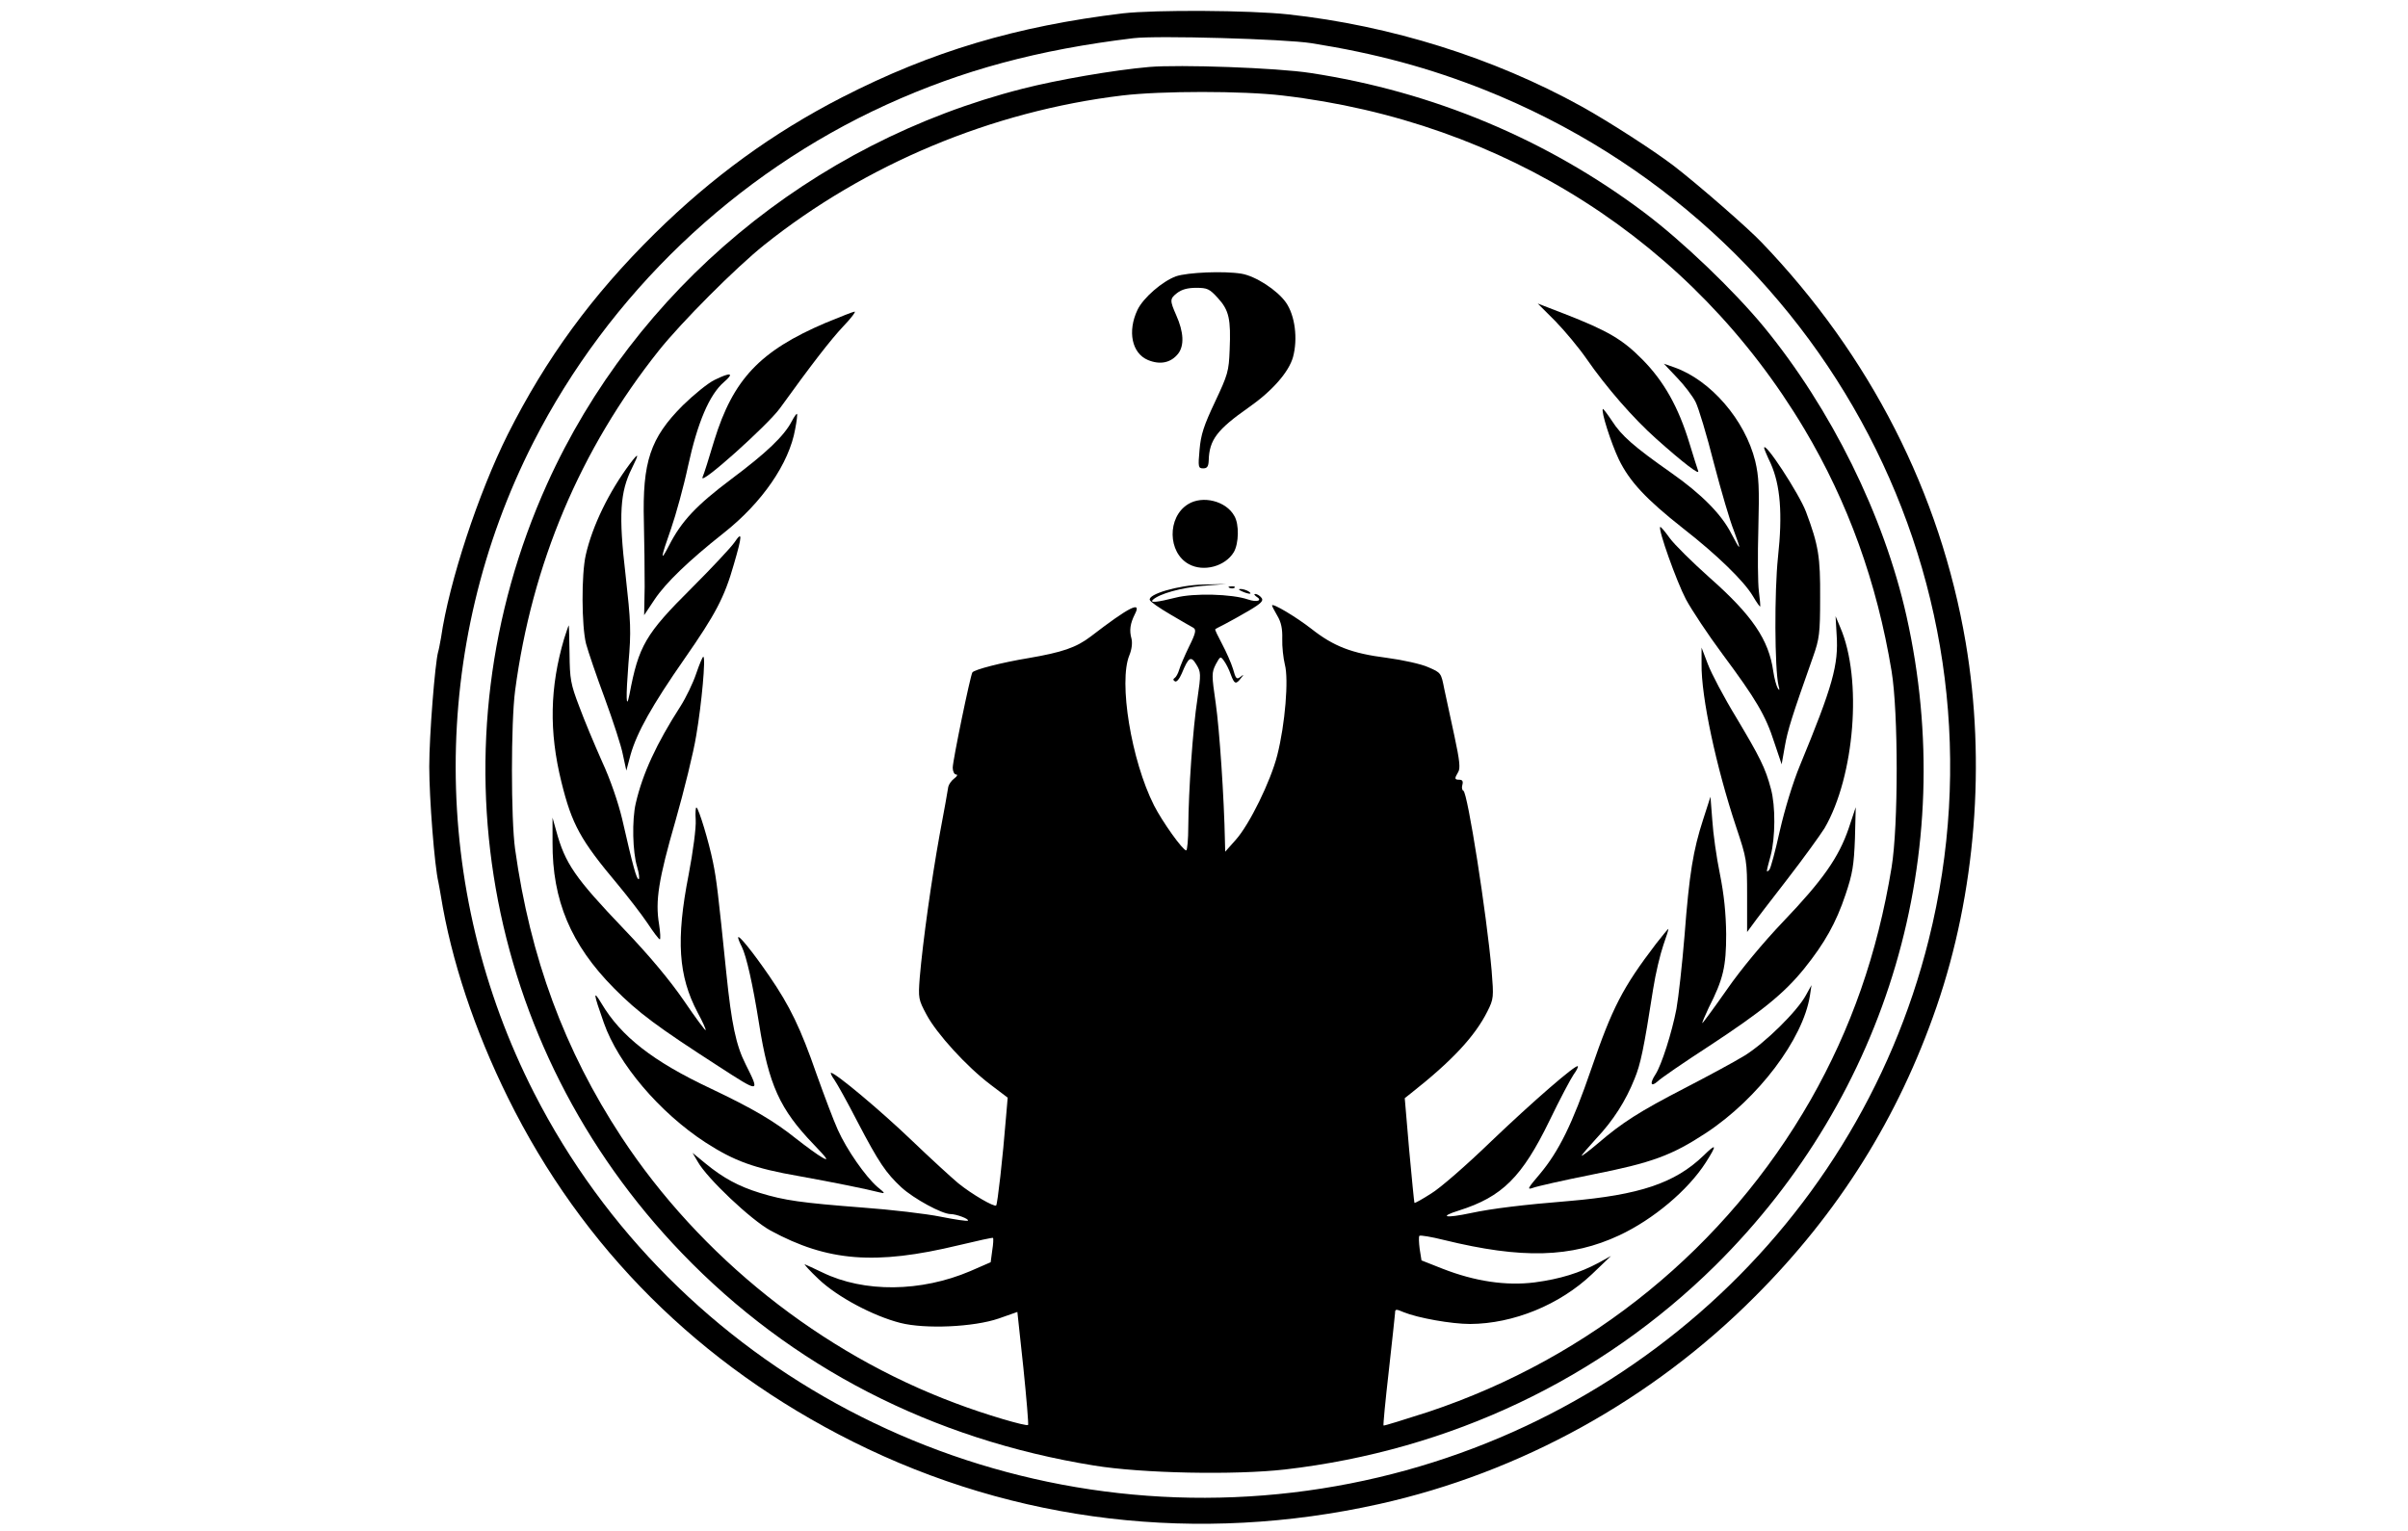 <?xml version="1.0" standalone="no"?>
<!DOCTYPE svg PUBLIC "-//W3C//DTD SVG 20010904//EN"
 "http://www.w3.org/TR/2001/REC-SVG-20010904/DTD/svg10.dtd">
<svg version="1.0" xmlns="http://www.w3.org/2000/svg"
 width="920pt" height="585pt" viewBox="0 0 920 585"
 preserveAspectRatio="xMidYMid meet">

<g transform="translate(0,585) scale(0.1,-0.1)"
fill="#000000" stroke="none">
<path d="M4290 5799 c-406 -49 -730 -145 -1073 -321 -263 -135 -496 -304 -716
-521 -241 -238 -415 -477 -561 -767 -112 -224 -224 -563 -255 -777 -4 -21 -8
-45 -11 -54 -12 -43 -34 -320 -34 -439 0 -120 20 -380 35 -442 2 -13 7 -35 9
-50 40 -248 129 -515 257 -774 284 -575 732 -1021 1318 -1314 620 -310 1320
-392 2011 -238 538 120 1042 398 1435 793 320 320 548 684 694 1108 149 433
189 932 111 1392 -97 571 -365 1096 -779 1528 -52 55 -245 223 -336 293 -77
59 -251 171 -354 228 -335 185 -726 308 -1119 351 -147 16 -507 18 -632 4z
m720 -114 c246 -39 453 -95 666 -180 1309 -525 2028 -1905 1693 -3246 -282
-1132 -1250 -1973 -2429 -2113 -1198 -142 -2360 470 -2899 1526 -399 782 -400
1708 -3 2488 288 565 770 1026 1349 1290 290 132 579 210 943 254 90 11 579
-3 680 -19z"/>
<path d="M4390 5594 c-136 -12 -350 -49 -483 -83 -808 -206 -1481 -767 -1817
-1511 -448 -994 -246 -2148 515 -2939 418 -435 956 -712 1575 -812 183 -30
537 -37 730 -15 631 73 1205 346 1644 780 660 654 932 1578 730 2481 -86 384
-288 793 -546 1107 -115 139 -310 326 -455 435 -372 280 -809 463 -1276 534
-128 20 -501 33 -617 23z m510 -109 c847 -99 1567 -559 1994 -1275 166 -279
277 -585 333 -925 26 -157 26 -592 0 -750 -54 -330 -155 -617 -309 -888 -322
-563 -840 -986 -1461 -1193 -93 -30 -170 -54 -171 -52 -2 1 7 95 20 208 13
113 23 213 24 222 0 15 3 16 33 3 54 -22 182 -45 254 -45 165 1 342 73 466
191 l72 69 -47 -26 c-73 -39 -147 -62 -244 -75 -110 -14 -229 4 -352 52 l-81
32 -7 44 c-3 24 -4 47 -1 50 4 3 46 -4 94 -16 298 -73 486 -68 670 18 130 61
262 172 330 278 44 69 42 76 -9 26 -109 -105 -245 -150 -513 -173 -173 -14
-296 -29 -375 -46 -99 -21 -125 -15 -45 10 164 52 240 127 345 343 39 81 81
160 92 176 11 15 19 30 16 32 -7 8 -171 -134 -332 -288 -92 -89 -195 -179
-229 -199 -33 -21 -61 -37 -63 -35 -1 1 -10 92 -20 201 l-17 199 24 19 c156
123 244 217 292 313 24 48 24 54 16 155 -19 217 -92 682 -108 688 -5 2 -7 12
-4 22 4 14 0 20 -11 20 -19 0 -20 4 -5 29 9 14 6 44 -14 137 -14 65 -32 147
-39 181 -12 61 -12 62 -61 83 -26 12 -98 28 -159 36 -134 17 -203 44 -288 111
-59 46 -150 100 -150 89 0 -3 9 -20 20 -39 15 -25 20 -50 19 -88 -1 -30 4 -74
10 -99 15 -56 1 -228 -29 -346 -25 -99 -106 -265 -159 -324 l-40 -45 -1 40
c-3 164 -21 429 -35 526 -16 110 -16 118 0 150 17 31 18 32 31 14 8 -11 20
-34 26 -52 14 -38 20 -40 39 -15 12 15 12 16 -2 5 -14 -11 -18 -7 -28 30 -7
23 -26 66 -42 96 -16 30 -28 55 -26 56 1 2 18 10 37 20 19 10 61 33 93 52 47
28 56 38 46 49 -6 8 -17 14 -23 14 -6 0 -4 -4 4 -10 25 -15 3 -23 -32 -11 -61
21 -207 25 -276 7 -71 -18 -101 -21 -87 -8 25 23 108 46 190 53 l90 7 -90 -2
c-95 -3 -210 -37 -202 -59 2 -7 37 -31 78 -55 41 -24 80 -47 88 -51 12 -7 10
-20 -16 -72 -17 -35 -34 -75 -38 -89 -4 -14 -12 -28 -17 -31 -7 -4 -6 -9 1
-13 6 -4 17 9 26 30 26 63 35 69 56 34 17 -28 18 -35 4 -130 -18 -116 -34
-353 -35 -487 0 -51 -4 -93 -8 -93 -13 0 -91 109 -123 172 -87 172 -136 473
-94 574 9 22 12 47 8 63 -9 32 -5 58 13 94 27 52 -21 28 -168 -85 -56 -43
-110 -61 -238 -83 -103 -17 -208 -44 -215 -55 -8 -13 -75 -337 -75 -364 0 -14
6 -26 13 -26 7 0 4 -7 -7 -15 -11 -8 -21 -23 -23 -32 -1 -10 -16 -92 -33 -183
-31 -172 -64 -406 -76 -546 -6 -79 -5 -84 26 -142 39 -73 153 -198 244 -267
l66 -50 -6 -70 c-13 -163 -33 -337 -38 -342 -7 -7 -92 42 -145 85 -24 20 -104
93 -177 163 -121 116 -292 259 -309 259 -3 0 2 -12 13 -27 11 -16 50 -86 87
-158 83 -159 110 -198 169 -253 47 -43 155 -102 188 -102 22 0 72 -19 66 -25
-2 -3 -49 4 -104 15 -54 11 -189 27 -299 35 -232 18 -298 27 -392 56 -81 25
-140 57 -207 112 l-50 41 20 -34 c35 -63 203 -222 278 -263 218 -118 400 -133
719 -56 71 17 130 30 131 28 2 -2 1 -24 -3 -48 l-6 -45 -78 -34 c-188 -80
-405 -83 -565 -5 -32 15 -61 29 -67 31 -5 2 18 -24 53 -57 72 -68 207 -140
312 -167 95 -24 280 -16 376 17 l71 25 23 -214 c12 -117 20 -215 18 -218 -7
-6 -164 40 -277 83 -515 192 -976 560 -1277 1018 -217 331 -348 684 -406 1100
-16 116 -16 482 0 605 64 484 249 923 549 1300 86 108 293 316 403 404 387
309 870 511 1367 571 150 18 461 18 613 0z"/>
<path d="M4493 4794 c-52 -19 -125 -82 -147 -128 -39 -82 -22 -166 40 -192 46
-19 87 -11 115 24 24 31 22 82 -7 147 -25 57 -25 63 3 85 18 14 41 20 73 20
43 0 51 -4 83 -39 43 -47 50 -81 45 -198 -3 -82 -7 -95 -56 -199 -43 -91 -54
-125 -59 -183 -6 -66 -5 -71 14 -71 15 0 20 7 21 30 2 79 32 118 153 203 89
62 153 135 169 192 19 70 8 159 -27 209 -33 47 -116 101 -170 110 -67 11 -206
5 -250 -10z"/>
<path d="M5942 4623 c37 -38 91 -103 120 -145 74 -107 178 -227 267 -306 102
-91 166 -140 159 -122 -3 8 -18 56 -33 105 -42 139 -98 238 -180 321 -76 77
-132 110 -299 175 l-101 39 67 -67z"/>
<path d="M3154 4616 c-251 -107 -353 -216 -425 -449 -20 -67 -40 -131 -45
-141 -14 -37 250 200 296 264 119 165 193 261 242 313 30 31 49 57 43 56 -5 0
-55 -20 -111 -43z"/>
<path d="M6407 4407 c28 -29 60 -71 71 -93 11 -21 43 -127 70 -234 28 -107 62
-223 76 -257 13 -35 23 -63 20 -63 -2 0 -15 23 -30 52 -37 72 -112 149 -229
231 -144 101 -190 142 -226 198 -18 27 -34 48 -35 46 -8 -8 31 -130 61 -193
41 -84 103 -151 245 -263 131 -102 234 -203 267 -259 14 -24 27 -42 28 -40 1
2 -1 28 -5 58 -4 30 -5 139 -2 241 4 155 2 198 -12 257 -39 157 -170 309 -309
358 l-40 14 50 -53z"/>
<path d="M2730 4398 c-25 -12 -79 -56 -121 -97 -125 -125 -155 -216 -149 -446
2 -77 3 -189 3 -248 l-2 -108 40 60 c42 63 130 148 264 254 147 116 250 266
273 397 6 30 9 57 7 58 -2 2 -11 -11 -20 -28 -29 -56 -96 -120 -231 -221 -133
-100 -190 -160 -238 -254 -35 -68 -32 -48 8 65 18 52 48 160 65 240 36 165 81
271 136 319 42 36 28 40 -35 9z"/>
<path d="M6740 4138 c0 -3 11 -30 25 -59 37 -83 46 -193 28 -358 -14 -131 -13
-427 2 -491 5 -18 4 -21 -3 -10 -5 8 -13 37 -17 64 -17 121 -80 214 -244 359
-65 58 -134 126 -152 151 -18 25 -34 44 -36 42 -9 -8 62 -207 98 -276 22 -41
85 -136 140 -210 127 -171 165 -234 198 -338 l28 -83 12 68 c11 63 27 114 108
343 24 68 27 89 27 225 1 156 -6 201 -54 329 -26 69 -160 274 -160 244z"/>
<path d="M2407 4078 c-80 -107 -144 -238 -169 -349 -17 -74 -16 -271 1 -339 8
-30 40 -124 72 -210 31 -85 63 -182 69 -215 l13 -60 16 60 c24 85 82 189 206
367 119 171 153 235 189 362 32 110 33 129 2 83 -14 -20 -87 -98 -163 -174
-177 -176 -203 -221 -238 -407 -13 -64 -14 -11 -4 118 11 125 9 158 -11 339
-27 229 -21 317 24 407 29 58 27 63 -7 18z"/>
<path d="M4539 3923 c-80 -49 -78 -185 3 -229 56 -31 139 -9 172 46 19 33 21
106 2 138 -31 57 -121 80 -177 45z"/>
<path d="M4698 3603 c7 -3 16 -2 19 1 4 3 -2 6 -13 5 -11 0 -14 -3 -6 -6z"/>
<path d="M4745 3590 c27 -12 43 -12 25 0 -8 5 -22 9 -30 9 -10 0 -8 -3 5 -9z"/>
<path d="M7017 3425 c8 -116 -15 -197 -140 -500 -27 -65 -58 -167 -77 -250
-17 -77 -35 -144 -40 -149 -13 -13 -13 -12 5 54 18 69 19 189 1 255 -21 80
-42 121 -132 272 -47 77 -96 170 -109 205 l-24 63 0 -62 c-2 -125 56 -395 132
-623 41 -123 42 -128 42 -264 l0 -138 20 27 c11 16 71 94 133 174 62 80 126
169 143 196 115 198 145 570 60 767 l-18 43 4 -70z"/>
<path d="M2155 3408 c-54 -184 -58 -353 -10 -547 40 -162 73 -222 215 -391 39
-47 90 -113 113 -147 23 -35 44 -63 48 -63 3 0 2 26 -3 58 -15 89 -2 171 63
396 33 116 69 262 79 325 21 122 37 301 27 301 -3 0 -15 -29 -27 -64 -12 -36
-39 -92 -60 -125 -92 -143 -145 -258 -171 -371 -15 -64 -12 -187 5 -242 8 -27
10 -48 6 -48 -8 0 -21 46 -63 230 -15 63 -45 151 -77 220 -28 63 -68 158 -87
210 -33 86 -36 105 -37 202 -1 60 -2 108 -3 108 -1 0 -9 -24 -18 -52z"/>
<path d="M6507 2718 c-38 -117 -53 -207 -71 -443 -9 -110 -23 -236 -31 -281
-17 -89 -57 -215 -80 -250 -23 -35 -18 -50 8 -27 12 12 101 73 198 136 201
132 286 201 362 295 78 97 122 175 158 283 27 80 32 112 36 214 l3 120 -27
-81 c-38 -111 -99 -198 -250 -356 -78 -82 -162 -183 -216 -261 -49 -70 -91
-127 -93 -127 -2 0 9 26 24 58 56 110 67 158 67 282 -1 80 -8 150 -24 230 -13
63 -26 156 -29 205 l-7 90 -28 -87z"/>
<path d="M2658 2717 c2 -30 -10 -121 -27 -210 -49 -250 -39 -387 34 -526 19
-35 33 -66 31 -68 -2 -2 -40 49 -84 114 -53 77 -132 172 -229 273 -187 196
-224 250 -258 375 l-14 50 0 -95 c-1 -221 70 -390 234 -556 94 -95 166 -148
403 -301 156 -101 156 -101 101 9 -37 73 -54 154 -74 349 -32 312 -37 355 -51
424 -16 79 -54 204 -63 209 -3 2 -5 -19 -3 -47z"/>
<path d="M6327 2243 c-128 -168 -167 -244 -248 -480 -71 -207 -123 -313 -196
-400 -46 -54 -50 -61 -27 -53 15 6 117 29 227 51 228 45 304 73 435 159 199
131 371 359 397 525 l6 40 -21 -38 c-34 -63 -158 -184 -234 -231 -39 -24 -143
-80 -230 -125 -172 -89 -238 -131 -330 -210 -33 -28 -61 -49 -63 -48 -1 2 24
31 55 65 66 70 113 144 147 229 23 56 35 112 71 343 9 58 27 133 39 168 12 34
21 62 19 62 -1 0 -23 -26 -47 -57z"/>
<path d="M2820 2267 c0 -4 6 -20 14 -35 18 -37 42 -143 66 -294 37 -234 79
-327 209 -462 52 -54 59 -65 33 -50 -18 10 -63 43 -100 72 -85 68 -165 115
-327 192 -221 104 -342 199 -417 325 -33 55 -31 39 9 -74 55 -157 213 -343
388 -457 110 -71 185 -99 358 -129 138 -25 256 -49 307 -62 23 -6 23 -4 -8 21
-45 39 -117 142 -151 218 -16 35 -52 131 -81 212 -61 176 -102 261 -181 376
-64 93 -118 160 -119 147z"/>
</g>
</svg>
